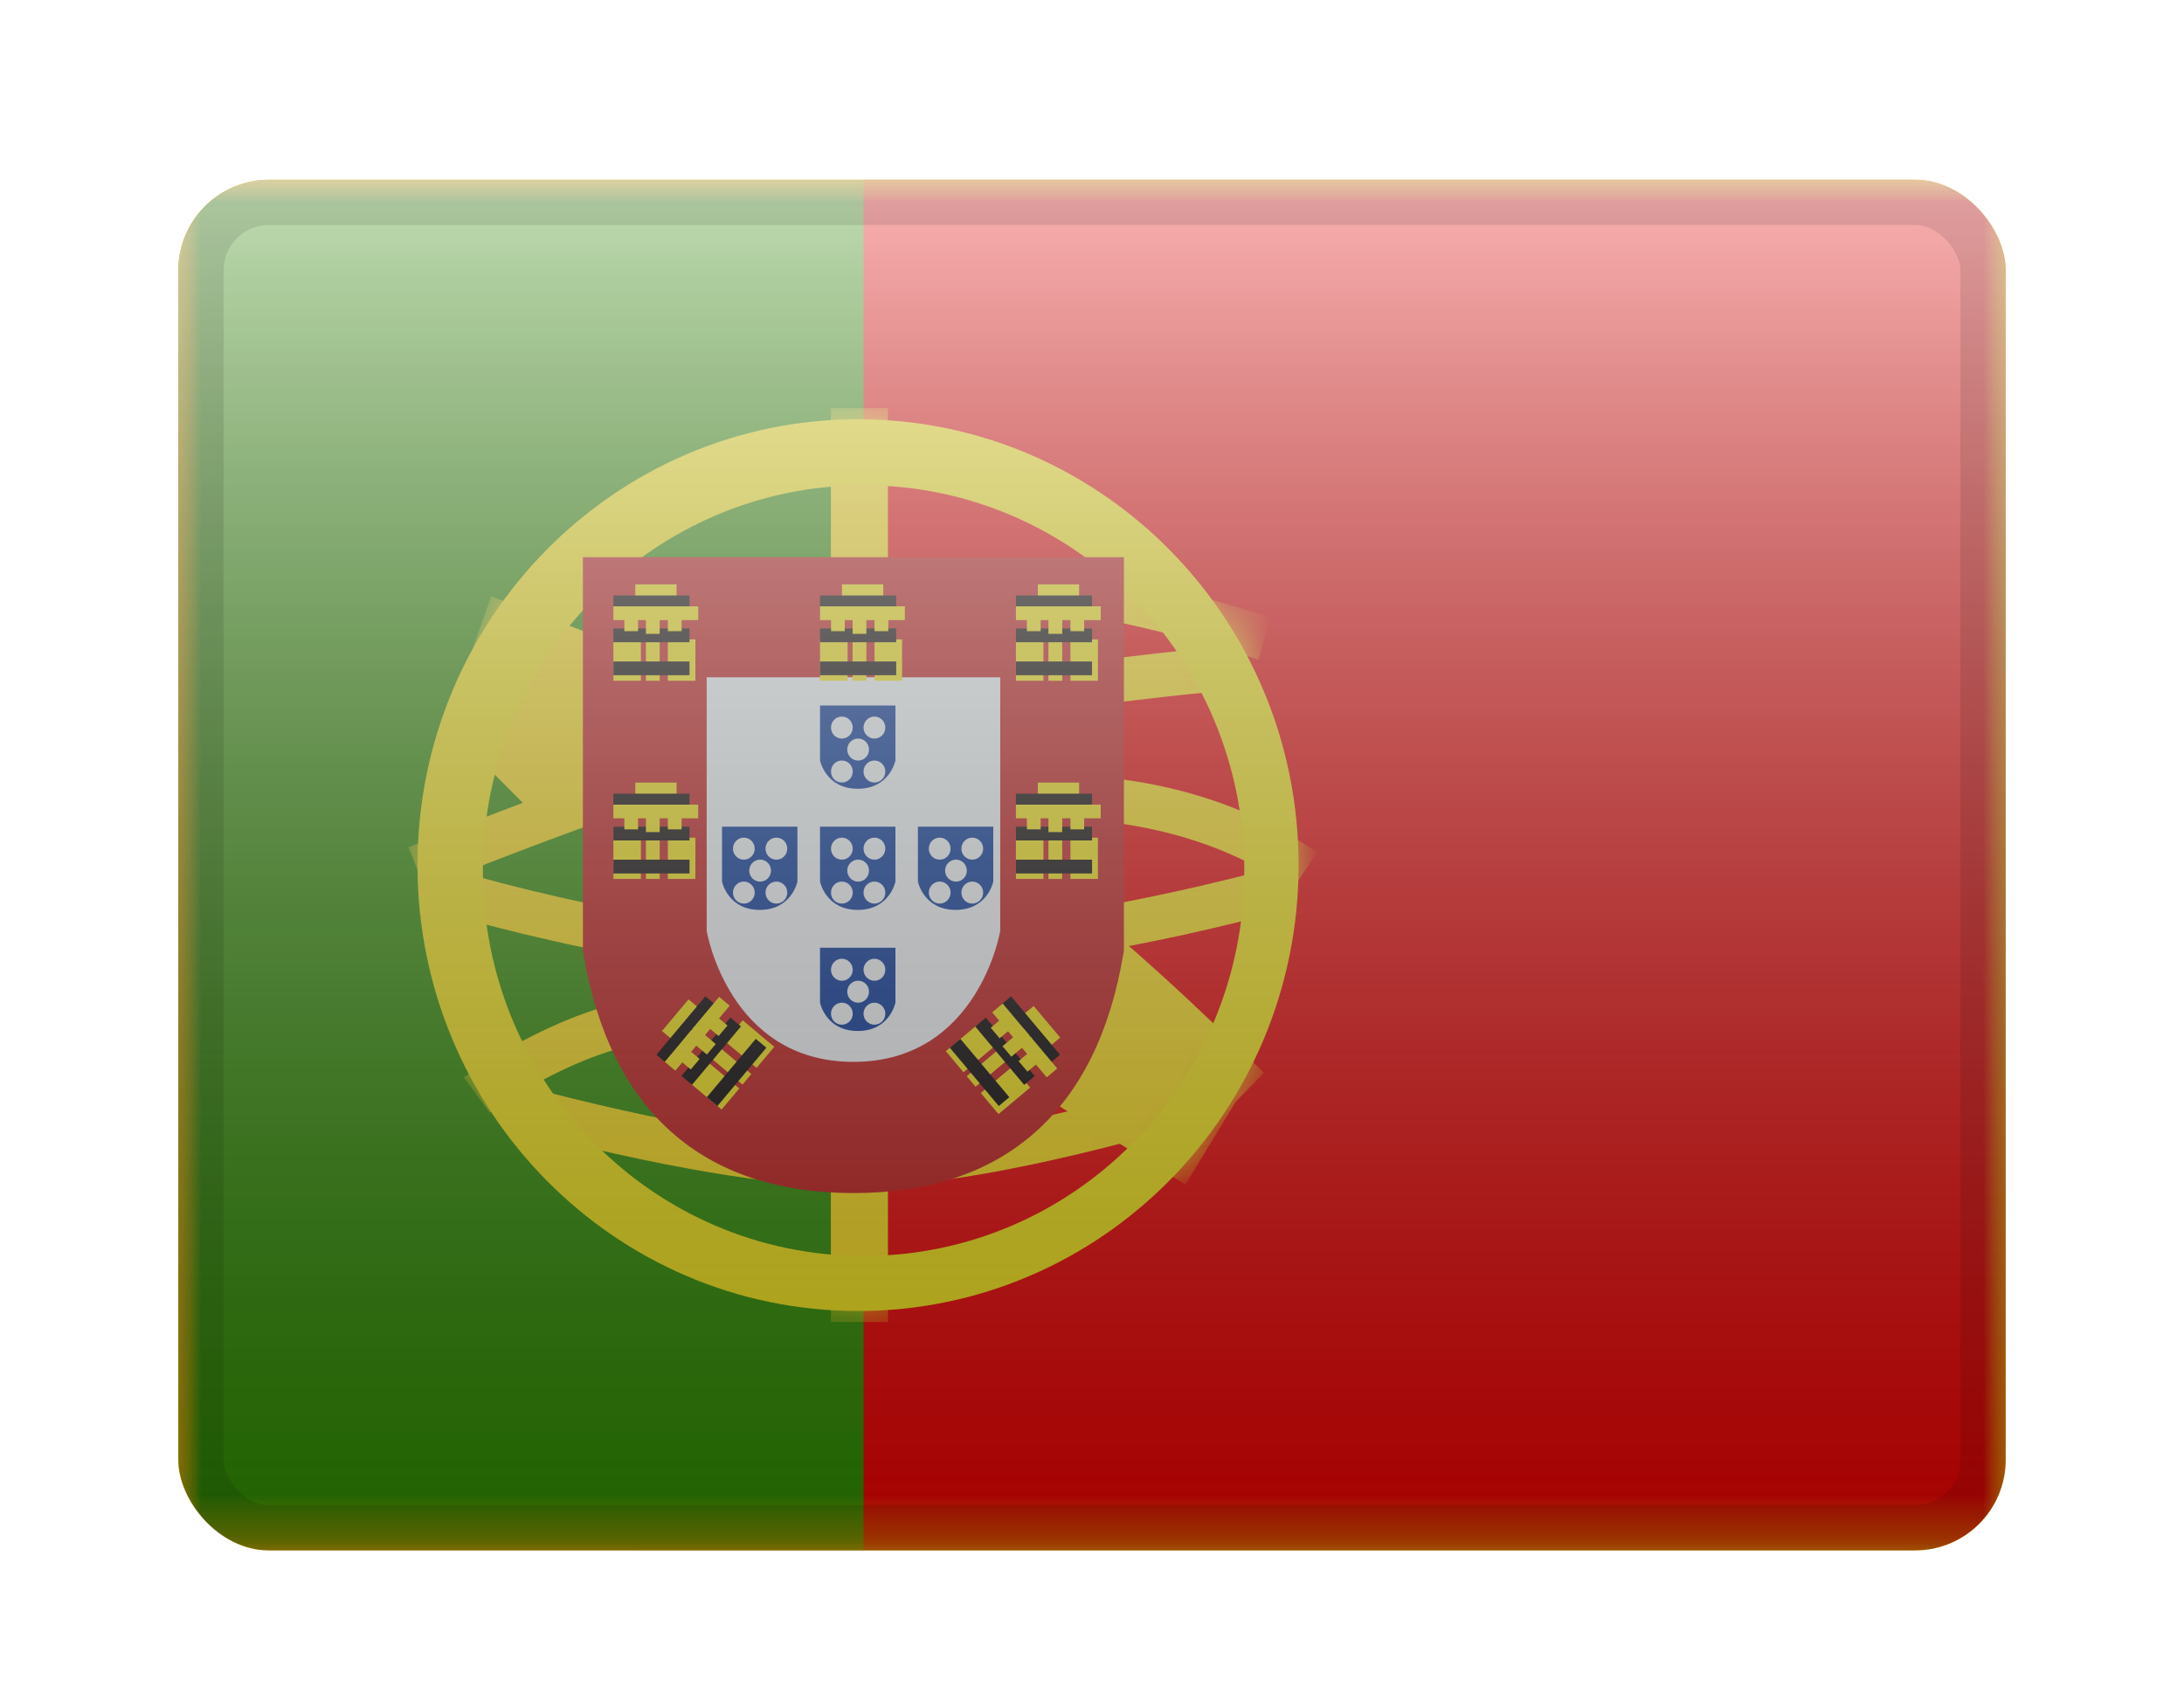 <svg width="49" height="38" viewBox="0 0 49 38" fill="none" xmlns="http://www.w3.org/2000/svg">
<g filter="url(#filter0_d_1020_3344)">
<g clip-path="url(#clip0_1020_3344)">
<path fill-rule="evenodd" clip-rule="evenodd" d="M4 2V32.75H45V2H4Z" fill="#FFB400"/>
<mask id="mask0_1020_3344" style="mask-type:luminance" maskUnits="userSpaceOnUse" x="4" y="2" width="41" height="31">
<path fill-rule="evenodd" clip-rule="evenodd" d="M4 2V32.75H45V2H4Z" fill="white"/>
</mask>
<g mask="url(#mask0_1020_3344)">
<mask id="mask1_1020_3344" style="mask-type:luminance" maskUnits="userSpaceOnUse" x="4" y="2" width="41" height="31">
<rect x="4" y="2" width="41" height="30.75" fill="white"/>
</mask>
<g mask="url(#mask1_1020_3344)">
<path fill-rule="evenodd" clip-rule="evenodd" d="M14.25 2H45V32.75H14.25V2Z" fill="#EF0000"/>
<path fill-rule="evenodd" clip-rule="evenodd" d="M4 2H19.375V32.75H4V2Z" fill="#2F8D00"/>
<mask id="mask2_1020_3344" style="mask-type:luminance" maskUnits="userSpaceOnUse" x="9" y="7" width="21" height="21">
<path fill-rule="evenodd" clip-rule="evenodd" d="M19.251 27.379C13.792 27.379 9.367 22.901 9.367 17.376C9.367 11.851 13.792 7.373 19.251 7.373C24.71 7.373 29.135 11.851 29.135 17.376C29.135 22.901 24.71 27.379 19.251 27.379Z" fill="white"/>
</mask>
<g mask="url(#mask2_1020_3344)">
<path fill-rule="evenodd" clip-rule="evenodd" d="M18.641 7.125H19.922V10.583H18.641V7.125Z" fill="#FFE017"/>
<path fill-rule="evenodd" clip-rule="evenodd" d="M18.641 24.414H19.922V27.625H18.641V24.414Z" fill="#FFE017"/>
<path d="M9.526 17.893L9.168 16.974C13.121 15.396 16.104 14.378 18.129 13.92C21.099 13.247 24.362 12.749 27.919 12.426L28.006 13.41C24.49 13.729 21.269 14.221 18.342 14.884C16.378 15.329 13.436 16.332 9.526 17.893Z" fill="#FFE017"/>
<path d="M28.522 11.821L28.231 12.764C25.244 11.821 22.81 11.416 20.94 11.541L20.875 10.556C22.884 10.421 25.43 10.845 28.522 11.821Z" fill="#FFE017"/>
<path d="M29.553 17.096L29.001 17.91C27.478 16.853 25.602 16.322 23.359 16.322V15.334C25.79 15.334 27.859 15.92 29.553 17.096Z" fill="#FFE017"/>
<path d="M28.728 17.391L28.98 18.345C25.697 19.234 22.614 19.739 19.732 19.858C16.83 19.977 13.448 19.471 9.582 18.342L9.853 17.393C13.624 18.494 16.905 18.985 19.692 18.871C22.499 18.755 25.511 18.262 28.728 17.391Z" fill="#FFE017"/>
<path d="M28.358 22.036L26.816 23.617C23.883 20.688 21.302 18.593 19.087 17.334C16.834 16.054 13.896 14.754 10.277 13.44L11.019 11.348C14.745 12.701 17.791 14.049 20.162 15.396C22.571 16.765 25.298 18.978 28.358 22.036Z" fill="#FFE017"/>
<path d="M10.99 22.932L10.406 22.14C10.488 22.078 10.633 21.976 10.834 21.845C11.165 21.63 11.533 21.416 11.928 21.215C13.018 20.662 14.11 20.317 15.153 20.285C15.204 20.284 15.255 20.283 15.305 20.283V21.271C15.264 21.271 15.223 21.272 15.182 21.273C14.304 21.3 13.339 21.604 12.366 22.098C12.003 22.282 11.665 22.48 11.361 22.677C11.256 22.745 11.162 22.809 11.082 22.865C11.035 22.898 11.004 22.921 10.99 22.932Z" fill="#FFE017"/>
<path d="M11.445 23.275L11.691 22.319C14.946 23.176 17.455 23.603 19.206 23.603C20.95 23.603 23.547 23.099 26.979 22.088L27.252 23.037C23.739 24.072 21.062 24.591 19.206 24.591C17.356 24.591 14.773 24.151 11.445 23.275Z" fill="#FFE017"/>
<path d="M10.18 14.422L11.726 12.844L13.991 15.116L12.444 16.695L10.18 14.422Z" fill="#FFE017"/>
<path d="M23.004 22.308L24.154 20.414L27.746 22.649L26.596 24.543L23.004 22.308Z" fill="#FFE017"/>
</g>
<path fill-rule="evenodd" clip-rule="evenodd" d="M9.367 17.376C9.367 22.901 13.792 27.379 19.251 27.379C24.71 27.379 29.135 22.901 29.135 17.376C29.135 11.851 24.71 7.373 19.251 7.373C13.792 7.373 9.367 11.851 9.367 17.376ZM27.917 17.499C27.917 22.273 24.093 26.144 19.375 26.144C14.658 26.144 10.834 22.273 10.834 17.499C10.834 12.725 14.658 8.854 19.375 8.854C24.093 8.854 27.917 12.725 27.917 17.499Z" fill="#F9E813"/>
<path d="M13.809 11.207V19.229C14.337 22.404 16.116 23.991 19.145 23.991C22.175 23.991 23.954 22.404 24.482 19.229V11.207H13.809Z" fill="white"/>
<path d="M13.078 10.467H25.216V19.291L25.206 19.352C24.62 22.878 22.541 24.733 19.147 24.733C15.753 24.733 13.675 22.878 13.088 19.352L13.078 19.291V10.467Z" fill="#C51918"/>
<path d="M15.855 13.162H22.441V18.852C22.441 18.852 21.952 21.79 19.148 21.79C16.344 21.79 15.855 18.852 15.855 18.852V13.162Z" fill="#F7FCFF"/>
<path fill-rule="evenodd" clip-rule="evenodd" d="M14.254 11.078H15.18V11.696H14.254V11.078Z" fill="#F9E813"/>
<path fill-rule="evenodd" clip-rule="evenodd" d="M13.762 11.326H15.47V11.635H13.762V11.326Z" fill="#060101"/>
<path fill-rule="evenodd" clip-rule="evenodd" d="M13.762 11.57H14.688V11.879H13.762V11.57Z" fill="#F9E813"/>
<path fill-rule="evenodd" clip-rule="evenodd" d="M14.738 11.57H15.665V11.879H14.738V11.57Z" fill="#F9E813"/>
<path fill-rule="evenodd" clip-rule="evenodd" d="M13.762 12.312H14.379V13.239H13.762V12.312Z" fill="#F9E813"/>
<path fill-rule="evenodd" clip-rule="evenodd" d="M14.984 12.312H15.602V13.239H14.984V12.312Z" fill="#F9E813"/>
<path fill-rule="evenodd" clip-rule="evenodd" d="M14.492 12.312H14.801V13.239H14.492V12.312Z" fill="#F9E813"/>
<path fill-rule="evenodd" clip-rule="evenodd" d="M13.762 12.066H15.47V12.375H13.762V12.066Z" fill="#060101"/>
<path fill-rule="evenodd" clip-rule="evenodd" d="M13.762 12.807H15.47V13.115H13.762V12.807Z" fill="#060101"/>
<path fill-rule="evenodd" clip-rule="evenodd" d="M14.008 11.818H14.316V12.127H14.008V11.818Z" fill="#F9E813"/>
<path fill-rule="evenodd" clip-rule="evenodd" d="M14.984 11.818H15.293V12.127H14.984V11.818Z" fill="#F9E813"/>
<path fill-rule="evenodd" clip-rule="evenodd" d="M14.492 11.57H14.801V12.188H14.492V11.57Z" fill="#F9E813"/>
<path fill-rule="evenodd" clip-rule="evenodd" d="M18.891 11.078H19.817V11.696H18.891V11.078Z" fill="#F9E813"/>
<path fill-rule="evenodd" clip-rule="evenodd" d="M18.398 11.326H20.107V11.635H18.398V11.326Z" fill="#060101"/>
<path fill-rule="evenodd" clip-rule="evenodd" d="M18.398 11.57H19.325V11.879H18.398V11.57Z" fill="#F9E813"/>
<path fill-rule="evenodd" clip-rule="evenodd" d="M19.375 11.57H20.301V11.879H19.375V11.57Z" fill="#F9E813"/>
<path fill-rule="evenodd" clip-rule="evenodd" d="M18.398 12.312H19.016V13.239H18.398V12.312Z" fill="#F9E813"/>
<path fill-rule="evenodd" clip-rule="evenodd" d="M19.621 12.312H20.239V13.239H19.621V12.312Z" fill="#F9E813"/>
<path fill-rule="evenodd" clip-rule="evenodd" d="M19.129 12.312H19.438V13.239H19.129V12.312Z" fill="#F9E813"/>
<path fill-rule="evenodd" clip-rule="evenodd" d="M18.398 12.066H20.107V12.375H18.398V12.066Z" fill="#060101"/>
<path fill-rule="evenodd" clip-rule="evenodd" d="M18.398 12.807H20.107V13.115H18.398V12.807Z" fill="#060101"/>
<path fill-rule="evenodd" clip-rule="evenodd" d="M18.645 11.818H18.953V12.127H18.645V11.818Z" fill="#F9E813"/>
<path fill-rule="evenodd" clip-rule="evenodd" d="M19.621 11.818H19.93V12.127H19.621V11.818Z" fill="#F9E813"/>
<path fill-rule="evenodd" clip-rule="evenodd" d="M19.129 11.57H19.438V12.188H19.129V11.57Z" fill="#F9E813"/>
<path fill-rule="evenodd" clip-rule="evenodd" d="M23.285 11.078H24.211V11.696H23.285V11.078Z" fill="#F9E813"/>
<path fill-rule="evenodd" clip-rule="evenodd" d="M22.793 11.326H24.501V11.635H22.793V11.326Z" fill="#060101"/>
<path fill-rule="evenodd" clip-rule="evenodd" d="M22.793 11.57H23.719V11.879H22.793V11.57Z" fill="#F9E813"/>
<path fill-rule="evenodd" clip-rule="evenodd" d="M23.77 11.57H24.696V11.879H23.77V11.57Z" fill="#F9E813"/>
<path fill-rule="evenodd" clip-rule="evenodd" d="M22.793 12.312H23.41V13.239H22.793V12.312Z" fill="#F9E813"/>
<path fill-rule="evenodd" clip-rule="evenodd" d="M24.016 12.312H24.633V13.239H24.016V12.312Z" fill="#F9E813"/>
<path fill-rule="evenodd" clip-rule="evenodd" d="M23.523 12.312H23.832V13.239H23.523V12.312Z" fill="#F9E813"/>
<path fill-rule="evenodd" clip-rule="evenodd" d="M22.793 12.066H24.501V12.375H22.793V12.066Z" fill="#060101"/>
<path fill-rule="evenodd" clip-rule="evenodd" d="M22.793 12.807H24.501V13.115H22.793V12.807Z" fill="#060101"/>
<path fill-rule="evenodd" clip-rule="evenodd" d="M23.039 11.818H23.348V12.127H23.039V11.818Z" fill="#F9E813"/>
<path fill-rule="evenodd" clip-rule="evenodd" d="M24.016 11.818H24.324V12.127H24.016V11.818Z" fill="#F9E813"/>
<path fill-rule="evenodd" clip-rule="evenodd" d="M23.523 11.57H23.832V12.188H23.523V11.57Z" fill="#F9E813"/>
<path fill-rule="evenodd" clip-rule="evenodd" d="M23.285 15.525H24.211V16.143H23.285V15.525Z" fill="#F9E813"/>
<path fill-rule="evenodd" clip-rule="evenodd" d="M22.793 15.773H24.501V16.082H22.793V15.773Z" fill="#060101"/>
<path fill-rule="evenodd" clip-rule="evenodd" d="M22.793 16.018H23.719V16.326H22.793V16.018Z" fill="#F9E813"/>
<path fill-rule="evenodd" clip-rule="evenodd" d="M23.77 16.018H24.696V16.326H23.77V16.018Z" fill="#F9E813"/>
<path fill-rule="evenodd" clip-rule="evenodd" d="M22.793 16.76H23.41V17.686H22.793V16.76Z" fill="#F9E813"/>
<path fill-rule="evenodd" clip-rule="evenodd" d="M24.016 16.76H24.633V17.686H24.016V16.76Z" fill="#F9E813"/>
<path fill-rule="evenodd" clip-rule="evenodd" d="M23.523 16.76H23.832V17.686H23.523V16.76Z" fill="#F9E813"/>
<path fill-rule="evenodd" clip-rule="evenodd" d="M22.793 16.514H24.501V16.822H22.793V16.514Z" fill="#060101"/>
<path fill-rule="evenodd" clip-rule="evenodd" d="M22.793 17.254H24.501V17.563H22.793V17.254Z" fill="#060101"/>
<path fill-rule="evenodd" clip-rule="evenodd" d="M23.039 16.266H23.348V16.574H23.039V16.266Z" fill="#F9E813"/>
<path fill-rule="evenodd" clip-rule="evenodd" d="M24.016 16.266H24.324V16.574H24.016V16.266Z" fill="#F9E813"/>
<path fill-rule="evenodd" clip-rule="evenodd" d="M23.523 16.018H23.832V16.635H23.523V16.018Z" fill="#F9E813"/>
<path fill-rule="evenodd" clip-rule="evenodd" d="M14.254 15.525H15.18V16.143H14.254V15.525Z" fill="#F9E813"/>
<path fill-rule="evenodd" clip-rule="evenodd" d="M13.762 15.773H15.47V16.082H13.762V15.773Z" fill="#060101"/>
<path fill-rule="evenodd" clip-rule="evenodd" d="M13.762 16.018H14.688V16.326H13.762V16.018Z" fill="#F9E813"/>
<path fill-rule="evenodd" clip-rule="evenodd" d="M14.738 16.018H15.665V16.326H14.738V16.018Z" fill="#F9E813"/>
<path fill-rule="evenodd" clip-rule="evenodd" d="M13.762 16.76H14.379V17.686H13.762V16.76Z" fill="#F9E813"/>
<path fill-rule="evenodd" clip-rule="evenodd" d="M14.984 16.76H15.602V17.686H14.984V16.76Z" fill="#F9E813"/>
<path fill-rule="evenodd" clip-rule="evenodd" d="M14.492 16.76H14.801V17.686H14.492V16.76Z" fill="#F9E813"/>
<path fill-rule="evenodd" clip-rule="evenodd" d="M13.762 16.514H15.47V16.822H13.762V16.514Z" fill="#060101"/>
<path fill-rule="evenodd" clip-rule="evenodd" d="M13.762 17.254H15.47V17.563H13.762V17.254Z" fill="#060101"/>
<path fill-rule="evenodd" clip-rule="evenodd" d="M14.008 16.266H14.316V16.574H14.008V16.266Z" fill="#F9E813"/>
<path fill-rule="evenodd" clip-rule="evenodd" d="M14.984 16.266H15.293V16.574H14.984V16.266Z" fill="#F9E813"/>
<path fill-rule="evenodd" clip-rule="evenodd" d="M14.492 16.018H14.801V16.635H14.492V16.018Z" fill="#F9E813"/>
<path fill-rule="evenodd" clip-rule="evenodd" d="M14.852 21.098L15.447 20.388L15.92 20.785L15.325 21.495L14.852 21.098Z" fill="#F9E813"/>
<path fill-rule="evenodd" clip-rule="evenodd" d="M14.727 21.629L15.825 20.32L16.061 20.519L14.963 21.827L14.727 21.629Z" fill="#060101"/>
<path fill-rule="evenodd" clip-rule="evenodd" d="M14.914 21.789L15.509 21.079L15.746 21.278L15.151 21.988L14.914 21.789Z" fill="#F9E813"/>
<path fill-rule="evenodd" clip-rule="evenodd" d="M15.539 21.041L16.134 20.331L16.371 20.53L15.776 21.239L15.539 21.041Z" fill="#F9E813"/>
<path fill-rule="evenodd" clip-rule="evenodd" d="M15.48 22.264L15.877 21.791L16.587 22.386L16.19 22.859L15.48 22.264Z" fill="#F9E813"/>
<path fill-rule="evenodd" clip-rule="evenodd" d="M16.266 21.33L16.663 20.857L17.372 21.452L16.975 21.925L16.266 21.33Z" fill="#F9E813"/>
<path fill-rule="evenodd" clip-rule="evenodd" d="M15.949 21.703L16.148 21.467L16.857 22.062L16.659 22.299L15.949 21.703Z" fill="#F9E813"/>
<path fill-rule="evenodd" clip-rule="evenodd" d="M15.289 22.105L16.387 20.797L16.624 20.995L15.526 22.304L15.289 22.105Z" fill="#060101"/>
<path fill-rule="evenodd" clip-rule="evenodd" d="M15.859 22.582L16.957 21.273L17.194 21.472L16.096 22.78L15.859 22.582Z" fill="#060101"/>
<path fill-rule="evenodd" clip-rule="evenodd" d="M15.262 21.762L15.46 21.525L15.697 21.724L15.498 21.96L15.262 21.762Z" fill="#F9E813"/>
<path fill-rule="evenodd" clip-rule="evenodd" d="M15.887 21.012L16.085 20.775L16.322 20.974L16.123 21.21L15.887 21.012Z" fill="#F9E813"/>
<path fill-rule="evenodd" clip-rule="evenodd" d="M15.387 21.229L15.585 20.992L16.058 21.389L15.86 21.625L15.387 21.229Z" fill="#F9E813"/>
<path fill-rule="evenodd" clip-rule="evenodd" d="M23.191 20.535L23.787 21.245L23.314 21.642L22.718 20.932L23.191 20.535Z" fill="#F9E813"/>
<path fill-rule="evenodd" clip-rule="evenodd" d="M22.684 20.32L23.782 21.629L23.545 21.827L22.447 20.519L22.684 20.32Z" fill="#060101"/>
<path fill-rule="evenodd" clip-rule="evenodd" d="M22.496 20.48L23.091 21.19L22.855 21.388L22.26 20.679L22.496 20.48Z" fill="#F9E813"/>
<path fill-rule="evenodd" clip-rule="evenodd" d="M23.125 21.229L23.72 21.938L23.484 22.137L22.889 21.427L23.125 21.229Z" fill="#F9E813"/>
<path fill-rule="evenodd" clip-rule="evenodd" d="M21.93 20.955L22.327 21.428L21.617 22.023L21.22 21.55L21.93 20.955Z" fill="#F9E813"/>
<path fill-rule="evenodd" clip-rule="evenodd" d="M22.715 21.893L23.112 22.366L22.402 22.961L22.005 22.488L22.715 21.893Z" fill="#F9E813"/>
<path fill-rule="evenodd" clip-rule="evenodd" d="M22.398 21.516L22.597 21.752L21.887 22.348L21.689 22.111L22.398 21.516Z" fill="#F9E813"/>
<path fill-rule="evenodd" clip-rule="evenodd" d="M22.117 20.799L23.215 22.108L22.979 22.306L21.881 20.997L22.117 20.799Z" fill="#060101"/>
<path fill-rule="evenodd" clip-rule="evenodd" d="M21.547 21.273L22.645 22.582L22.409 22.78L21.31 21.472L21.547 21.273Z" fill="#060101"/>
<path fill-rule="evenodd" clip-rule="evenodd" d="M22.465 20.826L22.663 21.063L22.427 21.261L22.228 21.025L22.465 20.826Z" fill="#F9E813"/>
<path fill-rule="evenodd" clip-rule="evenodd" d="M23.09 21.574L23.288 21.811L23.052 22.009L22.853 21.773L23.09 21.574Z" fill="#F9E813"/>
<path fill-rule="evenodd" clip-rule="evenodd" d="M22.965 21.041L23.163 21.277L22.69 21.674L22.492 21.438L22.965 21.041Z" fill="#F9E813"/>
<path fill-rule="evenodd" clip-rule="evenodd" d="M20.09 13.795H18.398V15.027C18.398 15.027 18.524 15.663 19.244 15.663C19.965 15.663 20.09 15.027 20.09 15.027V13.795ZM19.132 14.29C19.132 14.426 19.023 14.537 18.888 14.537C18.753 14.537 18.644 14.426 18.644 14.29C18.644 14.153 18.753 14.043 18.888 14.043C19.023 14.043 19.132 14.153 19.132 14.29ZM18.888 15.523C19.023 15.523 19.132 15.412 19.132 15.276C19.132 15.139 19.023 15.029 18.888 15.029C18.753 15.029 18.644 15.139 18.644 15.276C18.644 15.412 18.753 15.523 18.888 15.523ZM19.863 15.276C19.863 15.412 19.753 15.523 19.618 15.523C19.484 15.523 19.374 15.412 19.374 15.276C19.374 15.139 19.484 15.029 19.618 15.029C19.753 15.029 19.863 15.139 19.863 15.276ZM19.253 15.03C19.388 15.03 19.497 14.919 19.497 14.783C19.497 14.646 19.388 14.536 19.253 14.536C19.118 14.536 19.009 14.646 19.009 14.783C19.009 14.919 19.118 15.03 19.253 15.03ZM19.863 14.29C19.863 14.426 19.753 14.537 19.618 14.537C19.484 14.537 19.374 14.426 19.374 14.29C19.374 14.153 19.484 14.043 19.618 14.043C19.753 14.043 19.863 14.153 19.863 14.29Z" fill="#013399"/>
<path fill-rule="evenodd" clip-rule="evenodd" d="M20.09 16.512H18.398V17.744C18.398 17.744 18.524 18.38 19.244 18.38C19.965 18.38 20.09 17.744 20.09 17.744V16.512ZM19.132 17.006C19.132 17.143 19.023 17.253 18.888 17.253C18.753 17.253 18.644 17.143 18.644 17.006C18.644 16.87 18.753 16.759 18.888 16.759C19.023 16.759 19.132 16.87 19.132 17.006ZM18.888 18.239C19.023 18.239 19.132 18.129 19.132 17.992C19.132 17.856 19.023 17.745 18.888 17.745C18.753 17.745 18.644 17.856 18.644 17.992C18.644 18.129 18.753 18.239 18.888 18.239ZM19.863 17.992C19.863 18.129 19.753 18.239 19.618 18.239C19.484 18.239 19.374 18.129 19.374 17.992C19.374 17.856 19.484 17.745 19.618 17.745C19.753 17.745 19.863 17.856 19.863 17.992ZM19.253 17.746C19.388 17.746 19.497 17.636 19.497 17.499C19.497 17.363 19.388 17.252 19.253 17.252C19.118 17.252 19.009 17.363 19.009 17.499C19.009 17.636 19.118 17.746 19.253 17.746ZM19.863 17.006C19.863 17.143 19.753 17.253 19.618 17.253C19.484 17.253 19.374 17.143 19.374 17.006C19.374 16.87 19.484 16.759 19.618 16.759C19.753 16.759 19.863 16.87 19.863 17.006Z" fill="#013399"/>
<path fill-rule="evenodd" clip-rule="evenodd" d="M22.285 16.512H20.594V17.744C20.594 17.744 20.719 18.38 21.44 18.38C22.16 18.38 22.285 17.744 22.285 17.744V16.512ZM21.327 17.006C21.327 17.143 21.218 17.253 21.083 17.253C20.948 17.253 20.839 17.143 20.839 17.006C20.839 16.87 20.948 16.759 21.083 16.759C21.218 16.759 21.327 16.87 21.327 17.006ZM21.083 18.239C21.218 18.239 21.327 18.129 21.327 17.992C21.327 17.856 21.218 17.745 21.083 17.745C20.948 17.745 20.839 17.856 20.839 17.992C20.839 18.129 20.948 18.239 21.083 18.239ZM22.058 17.992C22.058 18.129 21.948 18.239 21.814 18.239C21.679 18.239 21.57 18.129 21.57 17.992C21.57 17.856 21.679 17.745 21.814 17.745C21.948 17.745 22.058 17.856 22.058 17.992ZM21.448 17.746C21.583 17.746 21.692 17.636 21.692 17.499C21.692 17.363 21.583 17.252 21.448 17.252C21.314 17.252 21.204 17.363 21.204 17.499C21.204 17.636 21.314 17.746 21.448 17.746ZM22.058 17.006C22.058 17.143 21.948 17.253 21.814 17.253C21.679 17.253 21.57 17.143 21.57 17.006C21.57 16.87 21.679 16.759 21.814 16.759C21.948 16.759 22.058 16.87 22.058 17.006Z" fill="#013399"/>
<path fill-rule="evenodd" clip-rule="evenodd" d="M17.891 16.512H16.199V17.744C16.199 17.744 16.325 18.38 17.045 18.38C17.765 18.38 17.891 17.744 17.891 17.744V16.512ZM16.933 17.006C16.933 17.143 16.823 17.253 16.689 17.253C16.554 17.253 16.445 17.143 16.445 17.006C16.445 16.87 16.554 16.759 16.689 16.759C16.823 16.759 16.933 16.87 16.933 17.006ZM16.689 18.239C16.823 18.239 16.933 18.129 16.933 17.992C16.933 17.856 16.823 17.745 16.689 17.745C16.554 17.745 16.445 17.856 16.445 17.992C16.445 18.129 16.554 18.239 16.689 18.239ZM17.663 17.992C17.663 18.129 17.554 18.239 17.419 18.239C17.284 18.239 17.175 18.129 17.175 17.992C17.175 17.856 17.284 17.745 17.419 17.745C17.554 17.745 17.663 17.856 17.663 17.992ZM17.054 17.746C17.189 17.746 17.298 17.636 17.298 17.499C17.298 17.363 17.189 17.252 17.054 17.252C16.919 17.252 16.81 17.363 16.81 17.499C16.81 17.636 16.919 17.746 17.054 17.746ZM17.663 17.006C17.663 17.143 17.554 17.253 17.419 17.253C17.284 17.253 17.175 17.143 17.175 17.006C17.175 16.87 17.284 16.759 17.419 16.759C17.554 16.759 17.663 16.87 17.663 17.006Z" fill="#013399"/>
<path fill-rule="evenodd" clip-rule="evenodd" d="M20.09 19.229H18.398V20.46C18.398 20.46 18.524 21.097 19.244 21.097C19.965 21.097 20.09 20.46 20.09 20.46V19.229ZM19.132 19.723C19.132 19.86 19.023 19.97 18.888 19.97C18.753 19.97 18.644 19.86 18.644 19.723C18.644 19.587 18.753 19.476 18.888 19.476C19.023 19.476 19.132 19.587 19.132 19.723ZM18.888 20.956C19.023 20.956 19.132 20.846 19.132 20.709C19.132 20.573 19.023 20.462 18.888 20.462C18.753 20.462 18.644 20.573 18.644 20.709C18.644 20.846 18.753 20.956 18.888 20.956ZM19.863 20.709C19.863 20.846 19.753 20.956 19.618 20.956C19.484 20.956 19.374 20.846 19.374 20.709C19.374 20.573 19.484 20.462 19.618 20.462C19.753 20.462 19.863 20.573 19.863 20.709ZM19.253 20.463C19.388 20.463 19.497 20.353 19.497 20.216C19.497 20.08 19.388 19.969 19.253 19.969C19.118 19.969 19.009 20.08 19.009 20.216C19.009 20.353 19.118 20.463 19.253 20.463ZM19.863 19.723C19.863 19.86 19.753 19.97 19.618 19.97C19.484 19.97 19.374 19.86 19.374 19.723C19.374 19.587 19.484 19.476 19.618 19.476C19.753 19.476 19.863 19.587 19.863 19.723Z" fill="#013399"/>
</g>
</g>
<rect x="4" y="2" width="41" height="30.75" fill="url(#paint0_linear_1020_3344)" style="mix-blend-mode:overlay"/>
</g>
<rect x="4.508" y="2.508" width="39.984" height="29.734" rx="1.524" stroke="black" stroke-opacity="0.1" stroke-width="1.016" style="mix-blend-mode:multiply"/>
</g>
<defs>
<filter id="filter0_d_1020_3344" x="0.951" y="0.984" width="47.098" height="36.848" filterUnits="userSpaceOnUse" color-interpolation-filters="sRGB">
<feFlood flood-opacity="0" result="BackgroundImageFix"/>
<feColorMatrix in="SourceAlpha" type="matrix" values="0 0 0 0 0 0 0 0 0 0 0 0 0 0 0 0 0 0 127 0" result="hardAlpha"/>
<feOffset dy="2.033"/>
<feGaussianBlur stdDeviation="1.524"/>
<feColorMatrix type="matrix" values="0 0 0 0 0 0 0 0 0 0 0 0 0 0 0 0 0 0 0.1 0"/>
<feBlend mode="normal" in2="BackgroundImageFix" result="effect1_dropShadow_1020_3344"/>
<feBlend mode="normal" in="SourceGraphic" in2="effect1_dropShadow_1020_3344" result="shape"/>
</filter>
<linearGradient id="paint0_linear_1020_3344" x1="24.5" y1="2" x2="24.5" y2="32.75" gradientUnits="userSpaceOnUse">
<stop stop-color="white" stop-opacity="0.7"/>
<stop offset="1" stop-opacity="0.3"/>
</linearGradient>
<clipPath id="clip0_1020_3344">
<rect x="4" y="2" width="41" height="30.75" rx="2.033" fill="white"/>
</clipPath>
</defs>
</svg>
